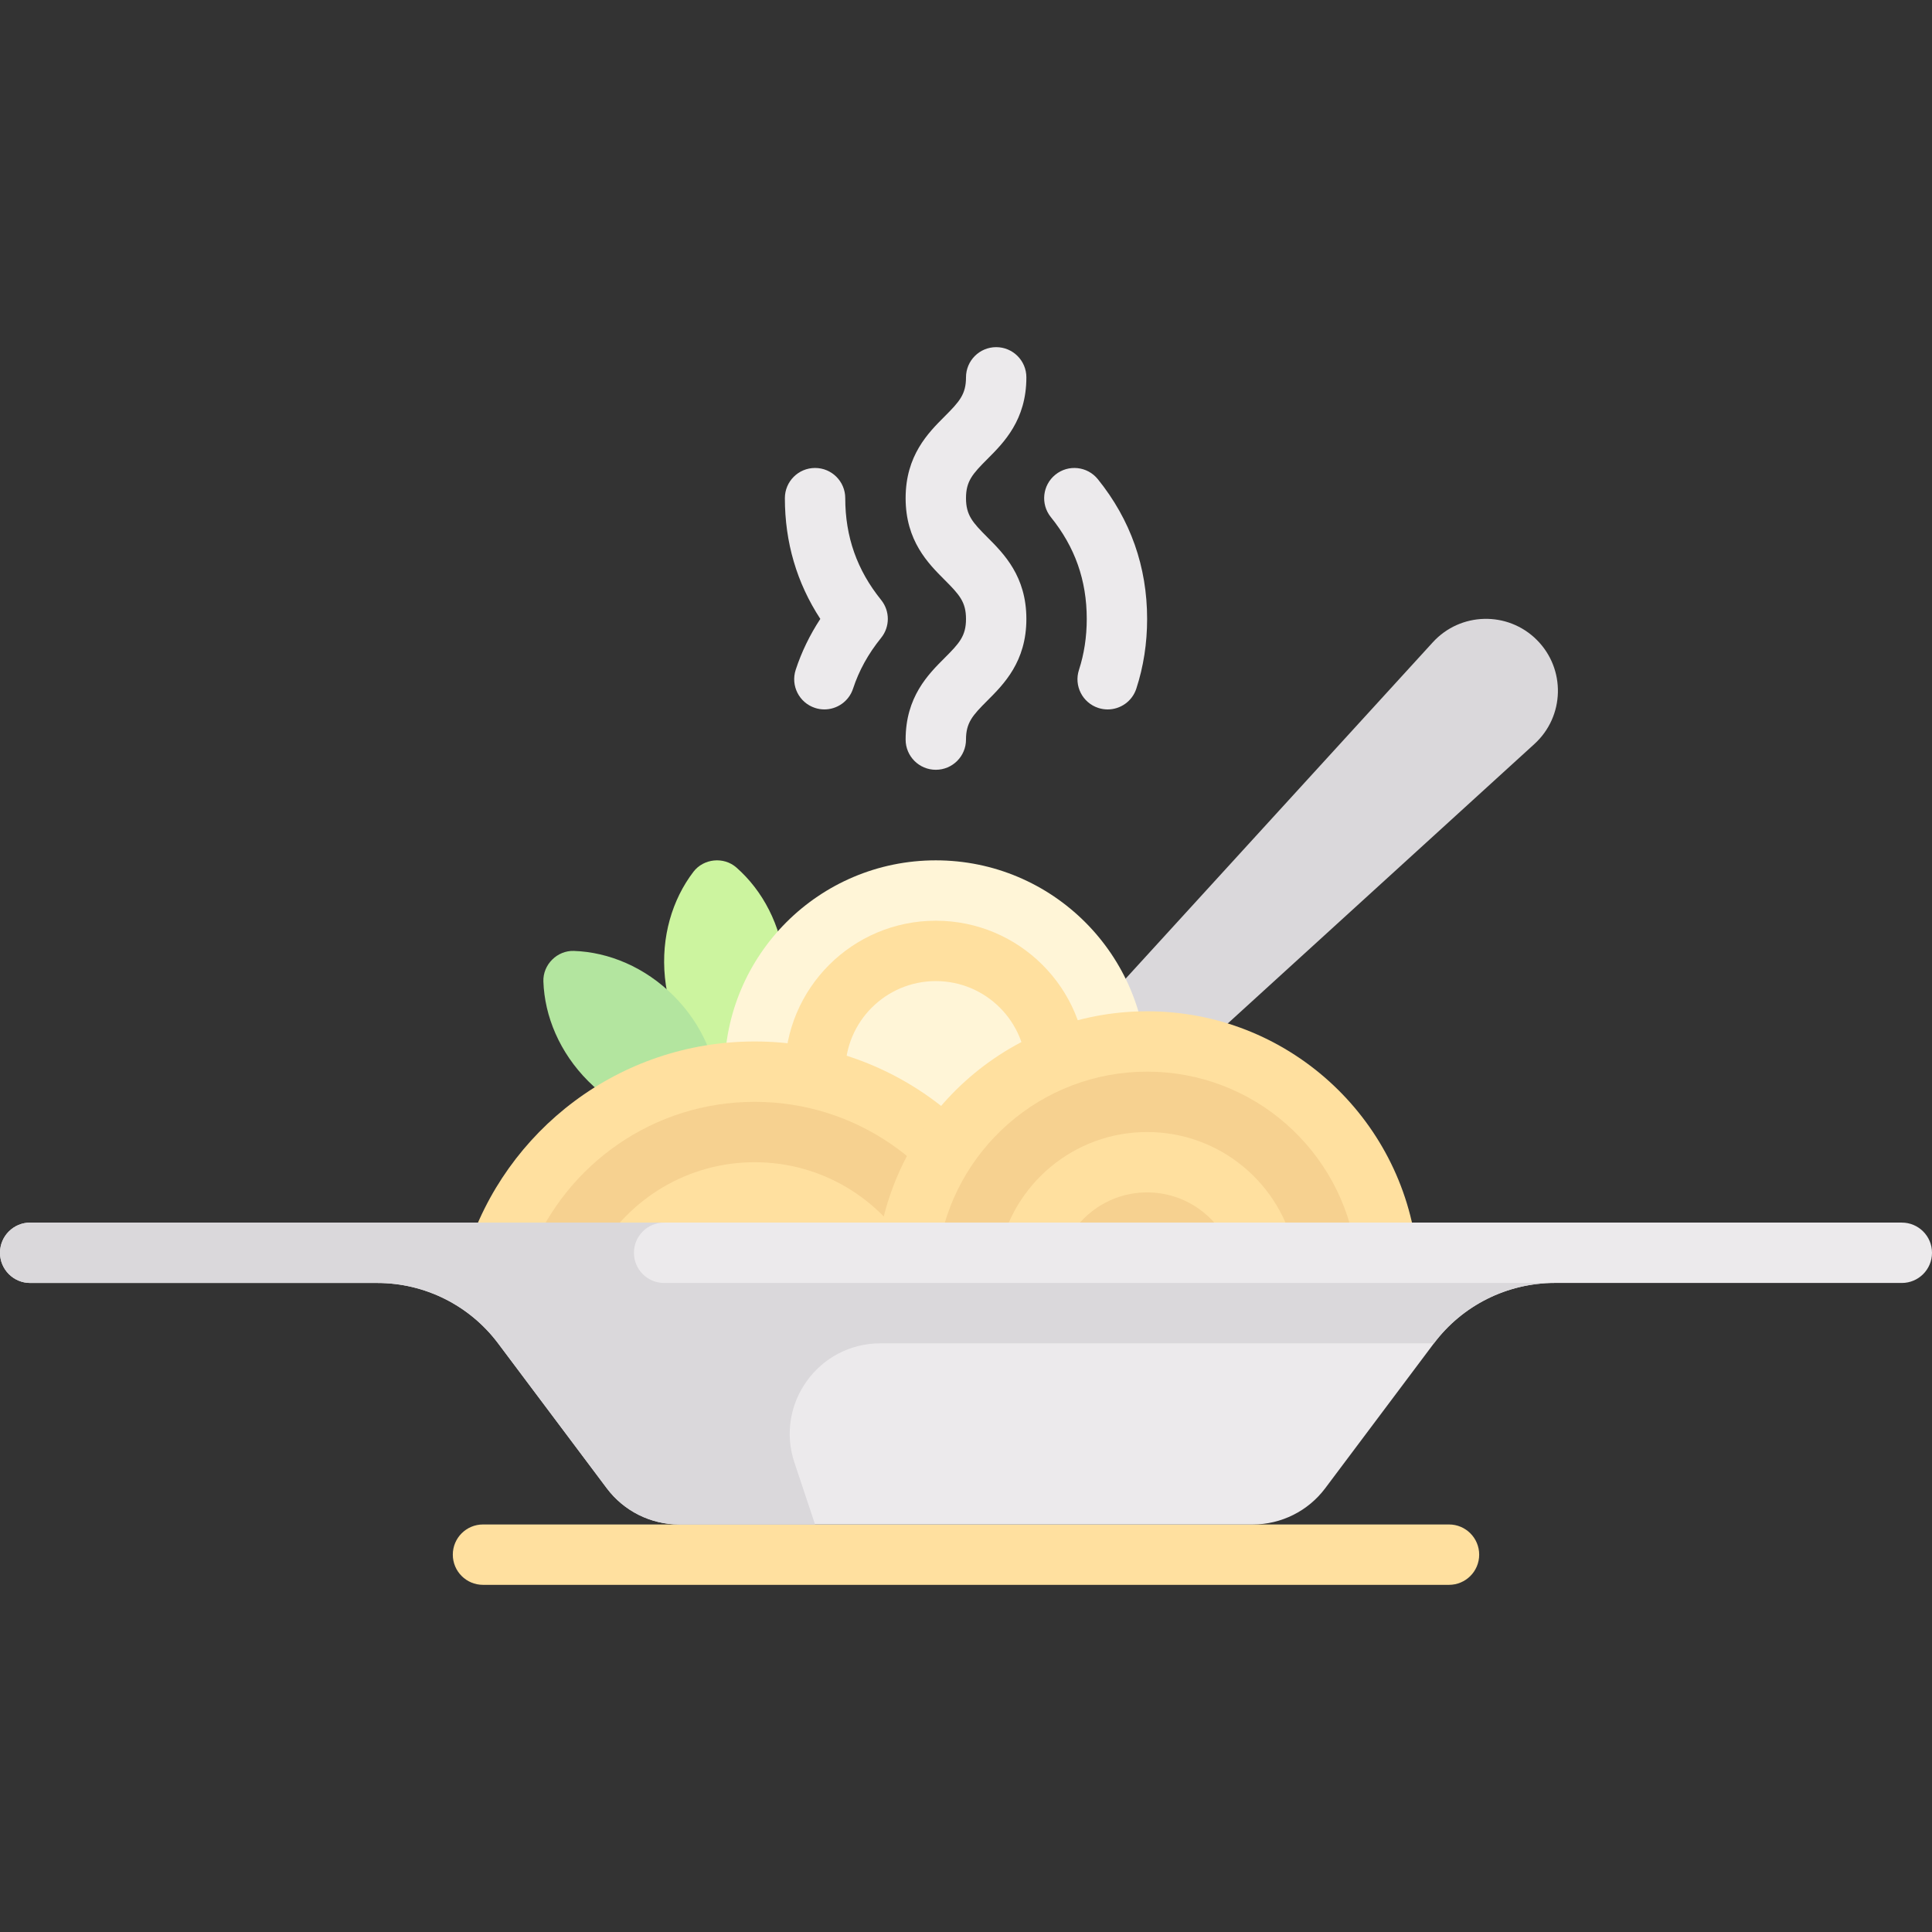 <svg height="512pt" viewBox="0 -92 512 512" width="512pt" xmlns="http://www.w3.org/2000/svg"><rect x="0" y="-92" width="512" height="512" fill="#333333" stroke="none"/><path d="m407.277 77.586c-7.699-7.699-20.27-7.402-27.594.656l-92.934 101.758 37.5.25 82.371-75.07c8.059-7.324 8.359-19.895.656-27.594zm0 0" fill="#dad8db"/><path d="m200.496 191.836c-2.699 3.531-8.035 4.062-11.379 1.129-6.941-6.094-11.844-15.254-12.906-25.953s1.949-20.645 7.559-27.984c2.699-3.531 8.035-4.062 11.379-1.129 6.941 6.094 11.844 15.258 12.906 25.953 1.059 10.699-1.949 20.645-7.559 27.984zm0 0" fill="#ccf49f"/><path d="m190.414 198.328c.152 4.445-3.641 8.238-8.086 8.086-9.23-.312-18.832-4.289-26.434-11.891-7.598-7.602-11.578-17.203-11.891-26.43-.152-4.449 3.641-8.238 8.086-8.09 9.23.316 18.832 4.293 26.434 11.895 7.602 7.598 11.578 17.199 11.891 26.43zm0 0" fill="#b3e59f"/><path d="m304 192c0 30.93-25.07 56-56 56s-56-25.07-56-56 25.07-56 56-56 56 25.07 56 56zm0 0" fill="#fff5d7"/><path d="m288 192c0 22.09-17.91 40-40 40s-40-17.91-40-40 17.91-40 40-40 40 17.91 40 40zm0 0" fill="#ffe09f"/><path d="m272 192c0 13.254-10.746 24-24 24s-24-10.746-24-24 10.746-24 24-24 24 10.746 24 24zm0 0" fill="#fff5d7"/><path d="m276.324 240c-10.195-32.453-40.504-56-76.324-56s-66.129 23.547-76.324 56zm0 0" fill="#ffe09f"/><path d="m259.305 240c-9.5-23.445-32.453-40-59.305-40s-49.805 16.555-59.305 40zm0 0" fill="#f6d190"/><path d="m241.527 240c-8.305-14.332-23.77-24-41.527-24s-33.223 9.668-41.527 24zm0 0" fill="#ffe09f"/><path d="m375.531 240c-3.984-35.996-34.473-64-71.531-64s-67.547 28.004-71.531 64zm0 0" fill="#ffe09f"/><path d="m359.363 240c-3.891-27.129-27.16-48-55.363-48s-51.473 20.871-55.363 48zm0 0" fill="#f6d190"/><path d="m343.195 240c-3.707-18.258-19.844-32-39.195-32s-35.488 13.742-39.195 32zm0 0" fill="#ffe09f"/><path d="m326.531 240c-3.309-9.301-12.098-16-22.531-16s-19.223 6.699-22.531 16zm0 0" fill="#f6d190"/><g fill="#eceaec"><path d="m248 112c-4.422 0-8-3.582-8-8 0-11.309 5.977-17.281 10.344-21.645 3.922-3.914 5.656-5.836 5.656-10.32 0-4.5-1.734-6.426-5.656-10.352-4.367-4.367-10.344-10.348-10.344-21.668 0-11.316 5.977-17.297 10.344-21.664 3.922-3.926 5.656-5.852 5.656-10.352 0-4.418 3.578-8 8-8s8 3.582 8 8c0 11.316-5.977 17.297-10.344 21.664-3.922 3.926-5.656 5.852-5.656 10.352 0 4.504 1.734 6.43 5.656 10.355 4.367 4.367 10.344 10.348 10.344 21.664 0 11.305-5.977 17.277-10.344 21.641-3.922 3.918-5.656 5.836-5.656 10.324 0 4.418-3.578 8-8 8zm0 0"/><path d="m218.469 96.004c-.828 0-1.664-.129-2.492-.402-4.195-1.375-6.484-5.895-5.109-10.094 1.539-4.703 3.727-9.223 6.523-13.492-6.234-9.543-9.391-20.277-9.391-32 0-4.418 3.578-8 8-8s8 3.582 8 8c0 10.223 3.109 19.047 9.508 26.98 2.367 2.934 2.367 7.121-.008 10.051-3.422 4.238-5.852 8.637-7.43 13.445-1.102 3.371-4.234 5.512-7.602 5.512zm0 0"/><path d="m293.539 96.008c-.82 0-1.656-.129-2.484-.398-4.195-1.371-6.492-5.887-5.117-10.086 1.367-4.203 2.062-8.742 2.062-13.488 0-10.238-3.109-19.066-9.516-26.992-2.773-3.438-2.234-8.477 1.203-11.25 3.43-2.773 8.469-2.246 11.25 1.195 8.664 10.734 13.062 23.199 13.062 37.047 0 6.434-.961 12.641-2.859 18.449-1.094 3.379-4.234 5.523-7.602 5.523zm0 0"/></g><path d="m384 328h-256c-4.422 0-8-3.582-8-8s3.578-8 8-8h256c4.422 0 8 3.582 8 8s-3.578 8-8 8zm0 0" fill="#ffe09f"/><path d="m504 232h-496c-4.418 0-8 3.582-8 8s3.582 8 8 8h92c12.59 0 24.445 5.93 32 16l28.801 38.398c4.531 6.043 11.645 9.602 19.199 9.602h152c7.555 0 14.668-3.559 19.199-9.602l28.801-38.398c7.555-10.07 19.41-16 32-16h92c4.418 0 8-3.582 8-8s-3.582-8-8-8zm0 0" fill="#eceaec"/><path d="m412 248h-236c-4.418 0-8-3.582-8-8s3.582-8 8-8h-168c-4.418 0-8 3.582-8 8s3.582 8 8 8h92c12.59 0 24.445 5.93 32 16l28.801 38.398c4.531 6.043 11.645 9.602 19.199 9.602h36l-5.469-16.41c-5.18-15.539 6.387-31.59 22.766-31.59h146.703c7.555-10.07 19.41-16 32-16zm0 0" fill="#dad8db"/></svg>